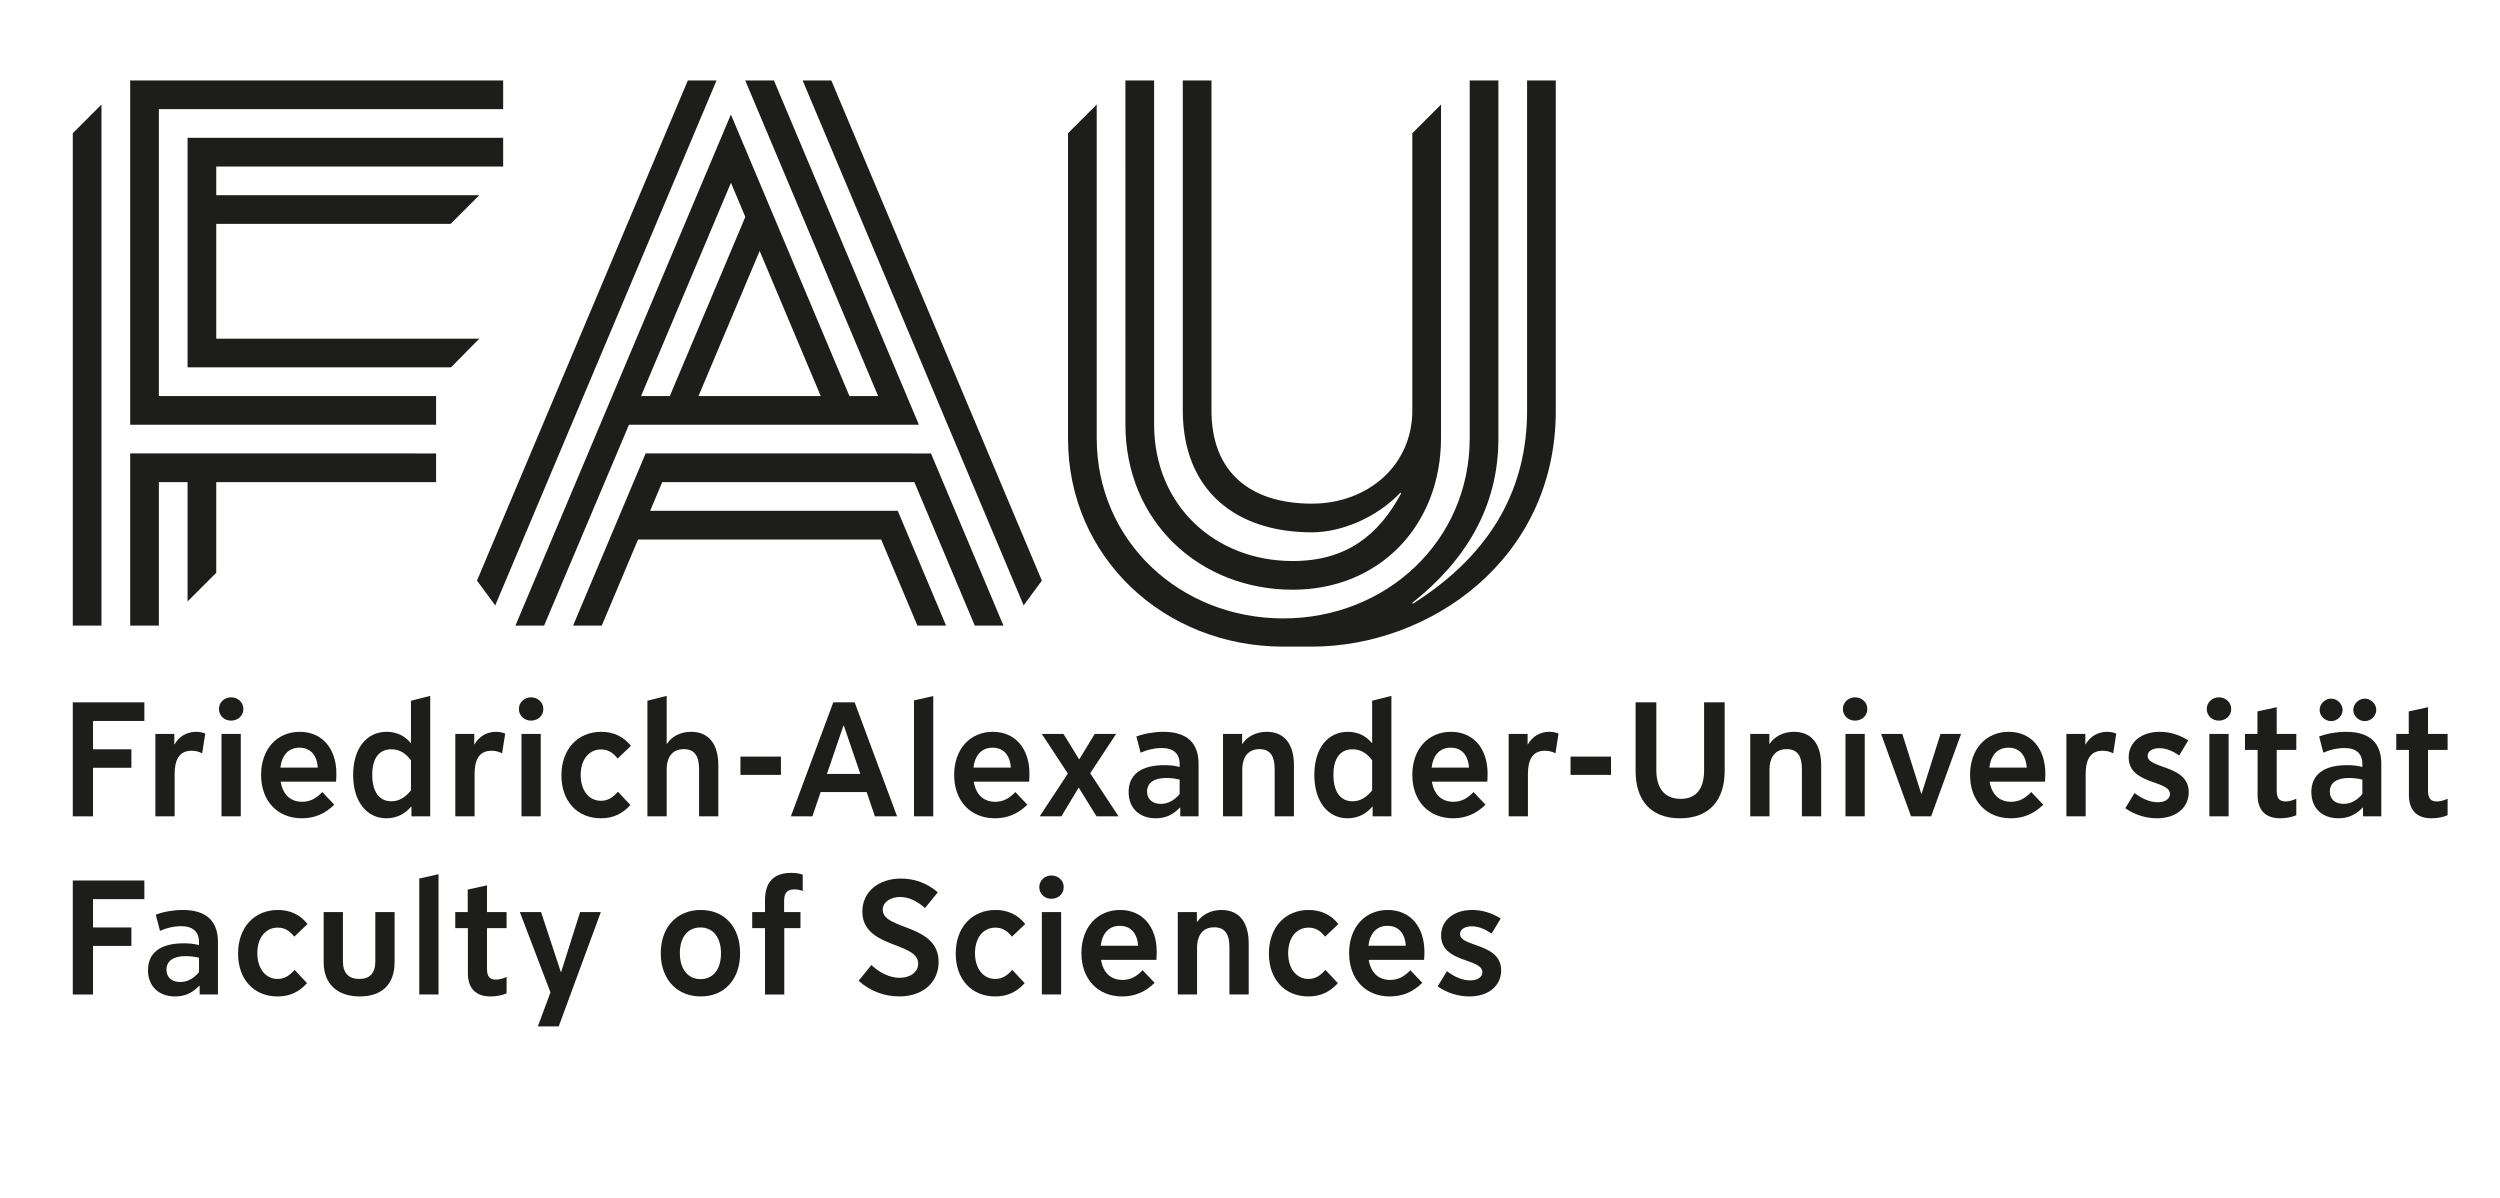 <?xml version="1.0" encoding="utf-8"?>
<!-- Generator: Adobe Illustrator 17.0.0, SVG Export Plug-In . SVG Version: 6.00 Build 0)  -->
<!DOCTYPE svg PUBLIC "-//W3C//DTD SVG 1.1//EN" "http://www.w3.org/Graphics/SVG/1.1/DTD/svg11.dtd">
<svg version="1.1" id="Layer_1" xmlns="http://www.w3.org/2000/svg" xmlns:xlink="http://www.w3.org/1999/xlink" x="0px" y="0px"
	 width="849px" height="407px" viewBox="0 0 849 407" enable-background="new 0 0 849 407" xml:space="preserve">
<path fill="#1D1D1B" d="M518.6,27.317V139.37c0,26.075-11.634,48.475-38.781,65.657l-0.219-0.287
	c17.838-14.147,29.256-32.317,29.256-55.789V27.317h-9.744v121.472c0,34.978-28.356,61.223-63.335,61.223
	c-34.978,0-63.334-26.245-63.334-61.223V35.497l-9.744,9.744v103.71c0,40.36,32.719,70.642,73.078,70.642h9.744
	c39.743,0,82.822-29.35,82.822-80.08V27.317H518.6z M438.982,200.268c29.58,0,50.359-21.907,50.386-51.479V35.497l-9.744,9.744
	v94.129c0,18.834-15.268,31.667-34.103,31.667c-20.419,0-34.103-10.177-34.103-31.667V27.317h-9.744V139.37
	c0,27.006,17.824,41.411,43.847,41.411c9.902,0,21.922-4.892,30.085-13.503l0.22,0.286c-7.655,14.196-18.6,22.961-36.844,22.961
	c-26.221,0-47.051-18.759-47.051-46.446V27.317h-9.744l0.005,116.843C382.192,177.282,407.557,200.268,438.982,200.268
	 M24.718,45.241l9.744-9.744v176.951h-9.744V45.241z M53.949,37.06h116.926v-9.743H44.206v116.925h103.891v-9.744H53.949V37.06z
	 M162.768,115.01H73.437V76.035h79.588l9.743-9.743H73.437v-9.744h97.438v-9.744H63.693v77.95h89.46L162.768,115.01z
	 M44.206,212.448h9.743v-48.719h9.744v40.538l9.744-9.744v-30.794h74.66v-9.744H44.206V212.448z M219.258,153.985l-24.64,58.463
	l9.745-0.001l-0.001,0.001h0.001l12.319-29.231h82.555l12.308,29.231h9.743l-16.41-38.975h-84.089l4.106-9.744h85.624l20.513,48.719
	h9.744l-24.616-58.463H219.258z M233.595,27.317l-71.611,169.858l6.202,8.42l75.152-178.278H233.595z M272.57,27.317l75.058,178.278
	l6.187-8.42L282.313,27.317H272.57z M213.6,144.242l-28.818,68.206h-9.744l73.171-173.563l40.258,95.613h9.744L253.082,27.317h9.744
	l49.231,116.925H213.6z M257.978,85.228l-20.764,49.27h41.509L257.978,85.228z M217.702,134.498h9.768l25.638-60.836l-4.878-11.587
	L217.702,134.498z"/>
<polygon fill="#1D1D1B" points="49.025,244.84 31.593,244.84 31.593,254.464 44.627,254.464 44.627,260.733 31.593,260.733 
	31.593,277.231 24.718,277.231 24.718,238.516 49.025,238.516 "/>
<path fill="#1D1D1B" d="M69.7,249.129l-1.045,6.709c-0.99-0.55-2.2-0.88-3.63-0.88c-4.509,0-5.72,3.63-5.72,7.919v14.354h-6.543
	v-27.992h6.434v3.52h0.109c1.486-2.64,4.125-4.234,7.315-4.234C67.555,248.525,68.71,248.69,69.7,249.129"/>
<path fill="#1D1D1B" d="M82.653,240.77c0,2.31-1.87,3.959-4.179,3.959c-2.255,0-4.125-1.649-4.125-3.959
	c0-2.254,1.87-3.959,4.125-3.959C80.783,236.811,82.653,238.516,82.653,240.77 M81.773,277.23h-6.544V249.24h6.544V277.23z"/>
<path fill="#1D1D1B" d="M102.523,277.891c-8.303,0-13.858-5.885-13.858-14.738c0-8.689,5.334-14.628,13.144-14.628
	c7.534,0,12.428,5.609,12.428,14.243c0,0.934-0.055,1.925-0.11,2.694H95.319c0.715,4.345,3.3,6.82,7.259,6.82
	c2.585,0,4.675-0.991,6.874-3.3l4.07,4.29C110.332,276.406,106.758,277.891,102.523,277.891 M95.21,260.678h12.703
	c-0.275-4.289-2.53-6.764-6.215-6.764C98.069,253.914,95.759,256.333,95.21,260.678"/>
<path fill="#1D1D1B" d="M119.927,263.153c0-9.019,4.564-14.628,11.384-14.628c3.519,0,6.269,1.484,8.139,3.794h0.11v-14.353
	l6.544-1.649v40.914h-6.379v-3.3h-0.111c-2.034,2.475-4.949,3.96-8.413,3.96C124.547,277.891,119.927,272.227,119.927,263.153
	 M126.417,263.153c0,5.719,2.364,8.964,6.488,8.964c2.531,0,4.619-1.21,6.655-3.685v-10.228c-1.87-2.53-4.014-3.739-6.655-3.739
	C128.671,254.465,126.417,257.544,126.417,263.153"/>
<path fill="#1D1D1B" d="M171.564,249.129l-1.045,6.709c-0.989-0.55-2.199-0.88-3.629-0.88c-4.51,0-5.72,3.63-5.72,7.919v14.354
	h-6.543v-27.992h6.433v3.52h0.11c1.486-2.64,4.125-4.234,7.315-4.234C169.419,248.525,170.575,248.69,171.564,249.129"/>
<path fill="#1D1D1B" d="M184.517,240.77c0,2.31-1.869,3.959-4.18,3.959c-2.254,0-4.124-1.649-4.124-3.959
	c0-2.254,1.87-3.959,4.124-3.959C182.648,236.811,184.517,238.516,184.517,240.77 M183.637,277.23h-6.544V249.24h6.544V277.23z"/>
<path fill="#1D1D1B" d="M214.083,273.381c-2.805,3.08-5.994,4.51-10.009,4.51c-8.029,0-13.418-5.775-13.418-14.573
	c0-8.799,5.445-14.793,13.529-14.793c4.178,0,7.643,1.649,10.063,4.784l-4.51,4.289c-1.649-2.145-3.409-3.079-5.609-3.079
	c-4.124,0-6.929,3.409-6.929,8.688c0,5.225,2.805,8.744,6.874,8.744c2.2,0,3.96-0.99,5.775-3.08L214.083,273.381z"/>
<path fill="#1D1D1B" d="M243.947,277.231h-6.544v-16.003c0-4.124-1.265-6.819-5.169-6.819c-4.51,0-5.829,3.575-5.829,6.764v16.058
	h-6.544v-39.265l6.544-1.649v16.277h0.11c1.594-2.474,4.509-4.069,8.194-4.069c6.489,0,9.238,4.839,9.238,11.328V277.231z"/>
<rect x="251.457" y="256.939" fill="#1D1D1B" width="13.748" height="6.214"/>
<path fill="#1D1D1B" d="M282.981,238.516h7.258l14.409,38.715h-7.534l-2.804-8.249h-15.619l-2.804,8.249h-7.314L282.981,238.516z
	 M280.836,262.823h11.329l-5.609-16.442h-0.111L280.836,262.823z"/>
<polygon fill="#1D1D1B" points="316.933,277.231 310.389,277.231 310.389,237.856 316.933,236.372 "/>
<path fill="#1D1D1B" d="M337.887,277.891c-8.303,0-13.858-5.885-13.858-14.738c0-8.689,5.334-14.628,13.144-14.628
	c7.534,0,12.428,5.609,12.428,14.243c0,0.934-0.055,1.925-0.11,2.694h-18.808c0.715,4.345,3.3,6.82,7.259,6.82
	c2.585,0,4.675-0.991,6.874-3.3l4.07,4.29C345.696,276.406,342.122,277.891,337.887,277.891 M330.574,260.678h12.703
	c-0.275-4.289-2.53-6.764-6.215-6.764C333.433,253.914,331.123,256.333,330.574,260.678"/>
<polygon fill="#1D1D1B" points="379.856,277.231 372.377,277.231 366.382,267.552 366.273,267.552 360.444,277.231 353.075,277.231 
	362.643,262.713 353.79,249.24 361.159,249.24 366.438,257.819 366.548,257.819 371.772,249.24 379.031,249.24 370.232,262.603 "/>
<path fill="#1D1D1B" d="M395.324,259.853c1.814,0,3.464,0.111,5.279,0.606v-0.99c0-3.575-2.09-5.445-6.159-5.445
	c-2.255,0-4.784,0.55-7.095,1.595l-1.43-5.499c2.585-0.99,5.994-1.595,9.184-1.595c7.864,0,11.934,3.685,11.934,10.833v17.873
	h-6.214v-2.969h-0.111c-2.42,2.474-4.949,3.63-8.193,3.63c-5.609,0-9.239-3.465-9.239-8.91
	C383.28,263.043,387.514,259.853,395.324,259.853 M394.224,272.997c2.364,0,4.564-1.155,6.379-3.354v-4.895
	c-1.54-0.385-3.135-0.55-4.565-0.55c-4.125,0-6.489,1.65-6.489,4.619C389.549,271.402,391.364,272.997,394.224,272.997"/>
<path fill="#1D1D1B" d="M439.42,277.231h-6.544v-16.003c0-4.069-1.21-6.819-5.17-6.819c-4.563,0-5.828,3.74-5.828,6.764v16.058
	h-6.545V249.24h6.489v3.354h0.111c1.649-2.474,4.619-4.069,8.249-4.069c6.379,0,9.238,4.674,9.238,11.328V277.231z"/>
<path fill="#1D1D1B" d="M446.343,263.153c0-9.019,4.563-14.628,11.383-14.628c3.519,0,6.269,1.484,8.138,3.794h0.111v-14.353
	l6.543-1.649v40.914h-6.378v-3.3h-0.111c-2.034,2.475-4.949,3.96-8.413,3.96C450.962,277.891,446.343,272.227,446.343,263.153
	 M452.831,263.153c0,5.719,2.365,8.964,6.489,8.964c2.531,0,4.62-1.21,6.655-3.685v-10.228c-1.871-2.53-4.015-3.739-6.655-3.739
	C455.086,254.465,452.831,257.544,452.831,263.153"/>
<path fill="#1D1D1B" d="M493.48,277.891c-8.303,0-13.858-5.885-13.858-14.738c0-8.689,5.334-14.628,13.144-14.628
	c7.534,0,12.428,5.609,12.428,14.243c0,0.934-0.055,1.925-0.11,2.694h-18.808c0.715,4.345,3.3,6.82,7.259,6.82
	c2.585,0,4.675-0.991,6.874-3.3l4.07,4.29C501.289,276.406,497.715,277.891,493.48,277.891 M486.167,260.678h12.703
	c-0.275-4.289-2.53-6.764-6.215-6.764C489.026,253.914,486.716,256.333,486.167,260.678"/>
<path fill="#1D1D1B" d="M529.28,249.129l-1.045,6.709c-0.99-0.55-2.2-0.88-3.63-0.88c-4.51,0-5.719,3.63-5.719,7.919v14.354h-6.544
	v-27.992h6.434v3.52h0.11c1.485-2.64,4.124-4.234,7.314-4.234C527.134,248.525,528.29,248.69,529.28,249.129"/>
<rect x="533.351" y="256.939" fill="#1D1D1B" width="13.748" height="6.214"/>
<path fill="#1D1D1B" d="M585.696,261.888c0,9.349-4.784,16.003-15.179,16.003c-10.338,0-15.067-6.6-15.067-16.003v-23.372h7.039
	v22.987c0,5.829,2.529,9.788,8.249,9.788c5.719,0,7.974-3.904,7.974-9.788v-22.987h6.984V261.888z"/>
<path fill="#1D1D1B" d="M618.47,277.231h-6.544v-16.003c0-4.069-1.21-6.819-5.169-6.819c-4.564,0-5.829,3.74-5.829,6.764v16.058
	h-6.544V249.24h6.488v3.354h0.111c1.649-2.474,4.619-4.069,8.249-4.069c6.379,0,9.238,4.674,9.238,11.328V277.231z"/>
<path fill="#1D1D1B" d="M634.148,240.77c0,2.31-1.871,3.959-4.18,3.959c-2.255,0-4.125-1.649-4.125-3.959
	c0-2.254,1.87-3.959,4.125-3.959C632.277,236.811,634.148,238.516,634.148,240.77 M633.268,277.23h-6.544V249.24h6.544V277.23z"/>
<polygon fill="#1D1D1B" points="665.985,249.24 655.811,277.231 648.992,277.231 638.818,249.24 646.023,249.24 652.457,269.588 
	652.567,269.588 659.001,249.24 "/>
<path fill="#1D1D1B" d="M682.888,277.891c-8.304,0-13.858-5.885-13.858-14.738c0-8.689,5.334-14.628,13.144-14.628
	c7.533,0,12.427,5.609,12.427,14.243c0,0.934-0.054,1.925-0.109,2.694h-18.809c0.715,4.345,3.3,6.82,7.26,6.82
	c2.584,0,4.674-0.991,6.874-3.3l4.069,4.29C690.697,276.406,687.123,277.891,682.888,277.891 M675.574,260.678h12.703
	c-0.275-4.289-2.529-6.764-6.214-6.764C678.433,253.914,676.124,256.333,675.574,260.678"/>
<path fill="#1D1D1B" d="M718.687,249.129l-1.045,6.709c-0.99-0.55-2.2-0.88-3.63-0.88c-4.509,0-5.72,3.63-5.72,7.919v14.354h-6.543
	v-27.992h6.434v3.52h0.109c1.486-2.64,4.125-4.234,7.315-4.234C716.542,248.525,717.697,248.69,718.687,249.129"/>
<path fill="#1D1D1B" d="M724.875,269.312c2.749,2.09,5.444,3.135,7.919,3.135c2.42,0,4.125-1.1,4.125-2.805
	c0-4.784-14.023-3.08-14.023-12.429c0-5.169,4.289-8.688,10.558-8.688c3.355,0,6.709,0.989,9.679,2.914l-3.08,5.114
	c-2.419-1.649-4.565-2.474-6.709-2.474c-2.419,0-4.015,1.045-4.015,2.585c0,4.564,13.969,2.969,13.969,12.373
	c0,5.279-4.345,8.854-10.779,8.854c-3.74,0-7.534-1.155-10.779-3.41L724.875,269.312z"/>
<path fill="#1D1D1B" d="M757.72,240.77c0,2.31-1.87,3.959-4.18,3.959c-2.254,0-4.124-1.649-4.124-3.959
	c0-2.254,1.87-3.959,4.124-3.959C755.85,236.811,757.72,238.516,757.72,240.77 M756.84,277.23h-6.544V249.24h6.544V277.23z"/>
<path fill="#1D1D1B" d="M779.824,271.237v5.609c-1.43,0.661-3.574,1.045-5.5,1.045c-4.949,0-7.644-2.75-7.644-7.864v-15.343h-4.29
	v-5.444h4.236v-7.644l6.544-1.43v9.074h6.654v5.444h-6.654v13.803c0,2.585,0.88,3.685,3.024,3.685
	C777.404,272.172,778.724,271.787,779.824,271.237"/>
<path fill="#1D1D1B" d="M796.977,259.853c1.815,0,3.465,0.11,5.28,0.605v-0.99c0-3.574-2.09-5.444-6.159-5.444
	c-2.255,0-4.785,0.55-7.095,1.595l-1.43-5.499c2.585-0.991,5.994-1.595,9.185-1.595c7.864,0,11.932,3.684,11.932,10.833v17.873
	h-6.213v-2.97h-0.111c-2.419,2.475-4.949,3.63-8.193,3.63c-5.61,0-9.238-3.465-9.238-8.909
	C784.935,263.042,789.169,259.853,796.977,259.853 M791.643,244.895c-2.089,0-3.904-1.76-3.904-3.794c0-2.035,1.815-3.85,3.904-3.85
	c2.09,0,3.905,1.815,3.905,3.85C795.548,243.135,793.733,244.895,791.643,244.895 M795.878,272.997c2.364,0,4.564-1.156,6.379-3.355
	v-4.894c-1.54-0.385-3.135-0.55-4.565-0.55c-4.125,0-6.489,1.649-6.489,4.619C791.203,271.402,793.018,272.997,795.878,272.997
	 M803.081,244.895c-2.089,0-3.904-1.76-3.904-3.794c0-2.035,1.815-3.85,3.904-3.85c2.09,0,3.905,1.815,3.905,3.85
	C806.986,243.135,805.171,244.895,803.081,244.895"/>
<path fill="#1D1D1B" d="M831.209,271.237v5.609c-1.43,0.661-3.575,1.045-5.499,1.045c-4.949,0-7.645-2.75-7.645-7.864v-15.343
	h-4.289v-5.444h4.235v-7.644l6.544-1.43v9.074h6.654v5.444h-6.654v13.803c0,2.585,0.88,3.685,3.024,3.685
	C828.789,272.172,830.109,271.787,831.209,271.237"/>
<polygon fill="#1D1D1B" points="49.025,305.34 31.593,305.34 31.593,314.964 44.627,314.964 44.627,321.233 31.593,321.233 
	31.593,337.731 24.718,337.731 24.718,299.016 49.025,299.016 "/>
<path fill="#1D1D1B" d="M62.304,320.353c1.814,0,3.463,0.111,5.279,0.606v-0.99c0-3.575-2.09-5.445-6.16-5.445
	c-2.254,0-4.784,0.55-7.094,1.595l-1.43-5.499c2.585-0.99,5.994-1.595,9.184-1.595c7.864,0,11.933,3.685,11.933,10.833v17.873
	h-6.213v-2.969h-0.111c-2.42,2.474-4.949,3.63-8.193,3.63c-5.609,0-9.239-3.465-9.239-8.91
	C50.26,323.543,54.494,320.353,62.304,320.353 M61.203,333.497c2.364,0,4.564-1.155,6.38-3.354v-4.895
	c-1.54-0.385-3.135-0.55-4.565-0.55c-4.125,0-6.49,1.65-6.49,4.619C56.528,331.902,58.344,333.497,61.203,333.497"/>
<path fill="#1D1D1B" d="M104.273,333.881c-2.805,3.08-5.994,4.51-10.009,4.51c-8.029,0-13.418-5.775-13.418-14.573
	c0-8.799,5.445-14.793,13.529-14.793c4.178,0,7.643,1.649,10.063,4.784l-4.51,4.289c-1.649-2.145-3.409-3.079-5.609-3.079
	c-4.124,0-6.929,3.409-6.929,8.688c0,5.225,2.805,8.744,6.874,8.744c2.2,0,3.96-0.99,5.775-3.08L104.273,333.881z"/>
<path fill="#1D1D1B" d="M116.462,326.568c0,3.849,1.925,5.884,5.554,5.884c3.575,0,5.444-1.98,5.444-5.94V309.74h6.545v16.993
	c0,7.368-4.125,11.658-11.824,11.658c-7.644,0-12.264-4.29-12.264-11.603V309.74h6.545V326.568z"/>
<polygon fill="#1D1D1B" points="148.923,337.731 142.378,337.731 142.378,298.356 148.923,296.872 "/>
<path fill="#1D1D1B" d="M172.038,331.737v5.609c-1.431,0.661-3.575,1.045-5.5,1.045c-4.949,0-7.644-2.75-7.644-7.864v-15.343h-4.29
	v-5.444h4.235v-7.644l6.545-1.43v9.074h6.654v5.444h-6.654v13.803c0,2.585,0.879,3.685,3.024,3.685
	C169.618,332.672,170.937,332.287,172.038,331.737"/>
<polygon fill="#1D1D1B" points="204.04,309.74 189.742,348.565 182.647,348.565 186.937,337.016 176.544,309.74 183.748,309.74 
	190.457,330.088 190.567,330.088 197.001,309.74 "/>
<path fill="#1D1D1B" d="M224.393,323.707c0-8.798,5.444-14.682,13.583-14.682c8.084,0,13.363,5.774,13.363,14.682
	c0,8.799-5.224,14.684-13.363,14.684C229.892,338.391,224.393,332.562,224.393,323.707 M244.85,323.763
	c0-5.444-2.694-8.799-6.983-8.799c-4.345,0-6.985,3.355-6.985,8.689c0,5.444,2.695,8.853,7.039,8.853
	C242.21,332.506,244.85,329.152,244.85,323.763"/>
<path fill="#1D1D1B" d="M272.609,302.59c-0.879-0.385-1.924-0.55-2.859-0.55c-2.475,0-3.465,1.265-3.465,3.904v3.795h5.554v5.445
	h-5.499v22.547h-6.544v-22.547h-4.344v-5.445h4.344v-4.014c0-5.829,2.64-9.294,8.909-9.294c1.429,0,2.804,0.165,3.904,0.605V302.59z
	"/>
<path fill="#1D1D1B" d="M295.929,327.722c2.86,2.75,6.38,4.345,9.624,4.345c3.63,0,6.27-2.035,6.27-4.84
	c0-7.424-18.973-5.114-18.973-17.652c0-6.655,5.39-11.219,13.143-11.219c4.62,0,8.909,1.595,12.484,4.675l-4.345,5.334
	c-2.805-2.475-5.609-3.74-8.469-3.74c-3.41,0-5.884,1.815-5.884,4.345c0,6.983,18.972,4.674,18.972,17.707
	c0,6.984-5.388,11.714-13.363,11.714c-5.114,0-10.118-1.925-13.803-5.335L295.929,327.722z"/>
<path fill="#1D1D1B" d="M347.99,333.881c-2.805,3.08-5.994,4.51-10.008,4.51c-8.029,0-13.419-5.775-13.419-14.573
	c0-8.799,5.445-14.793,13.529-14.793c4.179,0,7.644,1.649,10.063,4.784l-4.509,4.289c-1.65-2.145-3.41-3.079-5.609-3.079
	c-4.125,0-6.93,3.409-6.93,8.688c0,5.225,2.805,8.744,6.875,8.744c2.199,0,3.959-0.99,5.774-3.08L347.99,333.881z"/>
<path fill="#1D1D1B" d="M361.24,301.271c0,2.31-1.87,3.959-4.179,3.959c-2.255,0-4.124-1.649-4.124-3.959
	c0-2.254,1.869-3.959,4.124-3.959C359.37,297.311,361.24,299.017,361.24,301.271 M360.36,337.73h-6.544V309.74h6.544V337.73z"/>
<path fill="#1D1D1B" d="M381.11,338.391c-8.303,0-13.857-5.885-13.857-14.738c0-8.689,5.334-14.628,13.143-14.628
	c7.534,0,12.428,5.609,12.428,14.243c0,0.934-0.054,1.925-0.11,2.694h-18.807c0.715,4.345,3.299,6.82,7.259,6.82
	c2.585,0,4.674-0.991,6.874-3.3l4.069,4.29C388.92,336.906,385.345,338.391,381.11,338.391 M373.797,321.178H386.5
	c-0.274-4.289-2.529-6.764-6.214-6.764C376.656,314.414,374.347,316.833,373.797,321.178"/>
<path fill="#1D1D1B" d="M424.059,337.731h-6.544v-16.003c0-4.069-1.21-6.819-5.17-6.819c-4.563,0-5.828,3.74-5.828,6.764v16.058
	h-6.545V309.74h6.489v3.354h0.111c1.649-2.474,4.619-4.069,8.249-4.069c6.379,0,9.238,4.674,9.238,11.328V337.731z"/>
<path fill="#1D1D1B" d="M454.342,333.881c-2.805,3.08-5.994,4.51-10.009,4.51c-8.029,0-13.418-5.775-13.418-14.573
	c0-8.799,5.444-14.793,13.528-14.793c4.179,0,7.644,1.649,10.064,4.784l-4.51,4.289c-1.649-2.145-3.409-3.079-5.609-3.079
	c-4.124,0-6.929,3.409-6.929,8.688c0,5.225,2.805,8.744,6.874,8.744c2.199,0,3.959-0.99,5.775-3.08L454.342,333.881z"/>
<path fill="#1D1D1B" d="M472.019,338.391c-8.303,0-13.858-5.885-13.858-14.738c0-8.689,5.334-14.628,13.143-14.628
	c7.535,0,12.428,5.609,12.428,14.243c0,0.934-0.054,1.925-0.11,2.694h-18.807c0.715,4.345,3.299,6.82,7.259,6.82
	c2.585,0,4.675-0.991,6.874-3.3l4.069,4.29C479.828,336.906,476.254,338.391,472.019,338.391 M464.705,321.178h12.703
	c-0.274-4.289-2.529-6.764-6.214-6.764C467.565,314.414,465.255,316.833,464.705,321.178"/>
<path fill="#1D1D1B" d="M491.37,329.812c2.75,2.09,5.444,3.135,7.919,3.135c2.419,0,4.124-1.1,4.124-2.805
	c0-4.784-14.023-3.08-14.023-12.429c0-5.169,4.29-8.688,10.558-8.688c3.356,0,6.709,0.989,9.68,2.914l-3.08,5.114
	c-2.42-1.649-4.565-2.474-6.709-2.474c-2.42,0-4.015,1.045-4.015,2.585c0,4.564,13.968,2.969,13.968,12.373
	c0,5.279-4.344,8.854-10.778,8.854c-3.74,0-7.535-1.155-10.779-3.41L491.37,329.812z"/>
</svg>
